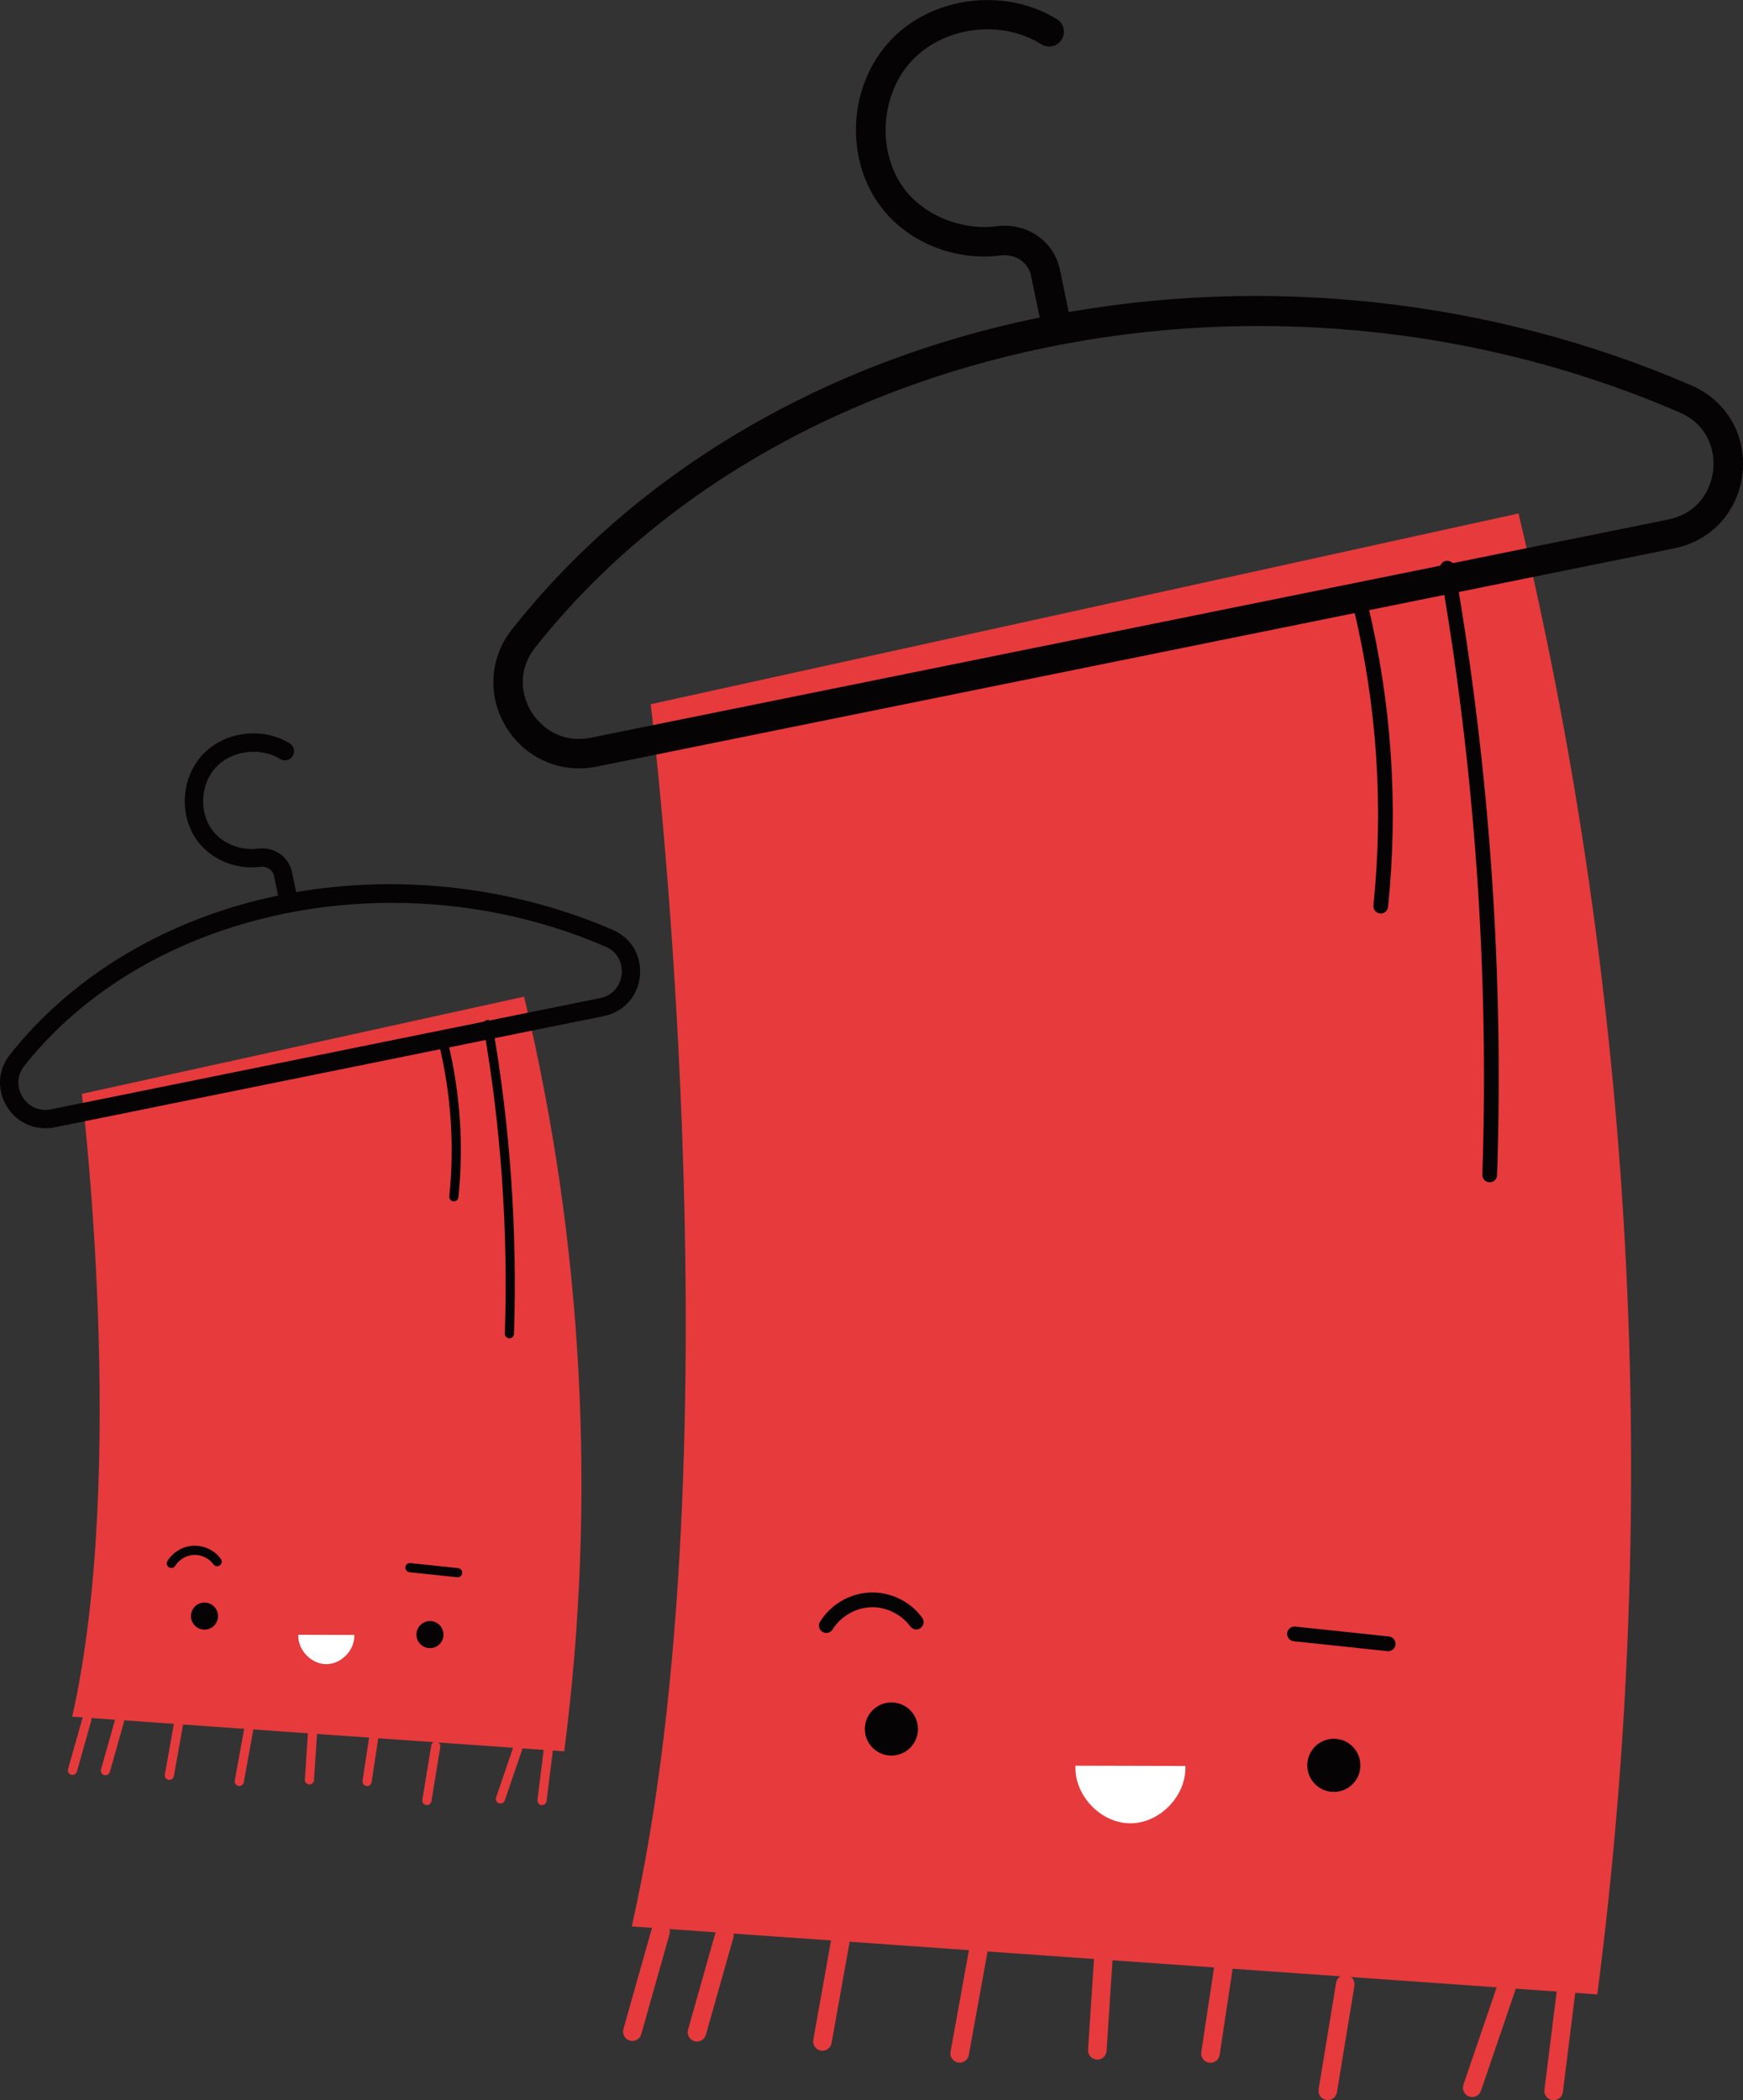 <?xml version="1.0" encoding="utf-8"?>
<!-- Generator: Adobe Illustrator 24.3.0, SVG Export Plug-In . SVG Version: 6.00 Build 0)  -->
<svg version="1.1" id="Layer_6" xmlns="http://www.w3.org/2000/svg" xmlns:xlink="http://www.w3.org/1999/xlink" x="0px" y="0px"
	 viewBox="0 0 177.429 213.718" enable-background="new 0 0 177.429 213.718" xml:space="preserve">
<rect x="0" y="0" width="177.429" height="213.718" fill="#333333" stroke="none"/>
<g>
	<path fill="#E73A3C" d="M162.597,202.952c6.503-50.164,3.77-101.511-8.021-150.702L66.241,71.66c0,0,9.184,75.185-1.93,124.373
		L162.597,202.952z"/>
	<path fill="#E73A3C" d="M57.435,178.218c3.314-25.564,1.921-51.73-4.087-76.797l-45.016,9.891c0,0,4.68,38.314-0.983,63.38
		L57.435,178.218z"/>
	<path fill="#E73A3C" d="M64.368,207.687c-0.085,0-0.171-0.011-0.257-0.036c-0.502-0.142-0.794-0.664-0.652-1.167l2.876-10.175
		c0.143-0.502,0.663-0.795,1.167-0.652c0.502,0.142,0.794,0.665,0.652,1.167l-2.876,10.175
		C65.159,207.415,64.78,207.687,64.368,207.687z"/>
	<path fill="#E73A3C" d="M70.946,207.748c-0.085,0-0.171-0.011-0.257-0.036c-0.502-0.142-0.794-0.665-0.652-1.167l2.796-9.88
		c0.143-0.501,0.665-0.791,1.167-0.652c0.502,0.142,0.795,0.665,0.652,1.167l-2.796,9.879
		C71.737,207.477,71.358,207.748,70.946,207.748z"/>
	<path fill="#E73A3C" d="M83.72,208.685c-0.055,0-0.111-0.005-0.167-0.015c-0.514-0.092-0.857-0.583-0.764-1.097l1.821-10.195
		c0.094-0.513,0.593-0.849,1.097-0.764c0.514,0.092,0.857,0.583,0.764,1.097l-1.821,10.194
		C84.568,208.363,84.169,208.685,83.72,208.685z"/>
	<path fill="#E73A3C" d="M97.692,209.896c-0.057,0-0.113-0.005-0.17-0.015c-0.513-0.093-0.854-0.585-0.762-1.098l1.968-10.862
		c0.095-0.514,0.598-0.854,1.099-0.761c0.513,0.093,0.854,0.585,0.762,1.098l-1.968,10.862
		C98.538,209.576,98.14,209.896,97.692,209.896z"/>
	<path fill="#E73A3C" d="M111.704,209.584c-0.021,0-0.042-0.001-0.063-0.002c-0.521-0.034-0.916-0.484-0.881-1.005l0.624-9.544
		c0.033-0.522,0.494-0.92,1.004-0.882c0.521,0.034,0.916,0.484,0.881,1.005l-0.624,9.544
		C112.614,209.2,112.198,209.584,111.704,209.584z"/>
	<path fill="#E73A3C" d="M123.22,209.909c-0.047,0-0.095-0.004-0.143-0.01c-0.516-0.078-0.871-0.56-0.793-1.076l1.298-8.584
		c0.078-0.516,0.559-0.865,1.076-0.793c0.516,0.078,0.871,0.56,0.793,1.076l-1.298,8.584
		C124.083,209.574,123.679,209.909,123.22,209.909z"/>
	<path fill="#E73A3C" d="M135.164,213.704c-0.05,0-0.102-0.004-0.154-0.012c-0.516-0.084-0.864-0.57-0.78-1.085l1.777-10.837
		c0.085-0.514,0.574-0.862,1.085-0.78c0.516,0.084,0.864,0.57,0.78,1.085l-1.777,10.837
		C136.02,213.374,135.618,213.704,135.164,213.704z"/>
	<path fill="#E73A3C" d="M149.864,213.391c-0.101,0-0.204-0.016-0.305-0.05c-0.495-0.169-0.758-0.706-0.59-1.2l3.478-10.186
		c0.169-0.495,0.705-0.758,1.2-0.59c0.495,0.169,0.758,0.706,0.59,1.2l-3.478,10.186
		C150.625,213.144,150.257,213.391,149.864,213.391z"/>
	<path fill="#E73A3C" d="M158.156,213.718c-0.039,0-0.079-0.002-0.118-0.007c-0.518-0.065-0.886-0.537-0.821-1.055l1.27-10.179
		c0.064-0.518,0.54-0.886,1.055-0.821c0.518,0.065,0.886,0.537,0.821,1.055l-1.27,10.179
		C159.033,213.368,158.626,213.718,158.156,213.718z"/>
	<path fill="#E73A3C" d="M7.378,180.616c-0.042,0-0.085-0.005-0.127-0.018c-0.248-0.07-0.392-0.328-0.322-0.576l1.466-5.185
		c0.07-0.248,0.328-0.393,0.576-0.322c0.248,0.07,0.392,0.328,0.322,0.576l-1.466,5.185C7.769,180.482,7.582,180.616,7.378,180.616z
		"/>
	<path fill="#E73A3C" d="M10.731,180.647c-0.042,0-0.085-0.005-0.127-0.018c-0.248-0.07-0.392-0.328-0.322-0.576l1.425-5.035
		c0.07-0.249,0.328-0.392,0.576-0.322c0.248,0.07,0.392,0.328,0.322,0.576l-1.425,5.035
		C11.121,180.513,10.934,180.647,10.731,180.647z"/>
	<path fill="#E73A3C" d="M17.24,181.124c-0.027,0-0.055-0.002-0.083-0.007c-0.254-0.045-0.423-0.288-0.377-0.542l0.928-5.195
		c0.046-0.254,0.291-0.419,0.542-0.377c0.254,0.045,0.423,0.288,0.377,0.542l-0.928,5.195
		C17.658,180.966,17.461,181.124,17.24,181.124z"/>
	<path fill="#E73A3C" d="M24.36,181.742c-0.028,0-0.056-0.002-0.084-0.008c-0.254-0.046-0.422-0.289-0.376-0.542l1.003-5.535
		c0.046-0.254,0.288-0.423,0.542-0.376c0.254,0.046,0.422,0.289,0.376,0.542l-1.003,5.535
		C24.778,181.584,24.581,181.742,24.36,181.742z"/>
	<path fill="#E73A3C" d="M31.5,181.582c-0.01,0-0.02,0-0.031-0.001c-0.257-0.017-0.452-0.239-0.435-0.496l0.318-4.863
		c0.017-0.257,0.232-0.451,0.496-0.435c0.257,0.017,0.452,0.239,0.435,0.496l-0.318,4.863
		C31.949,181.393,31.744,181.582,31.5,181.582z"/>
	<path fill="#E73A3C" d="M37.369,181.748c-0.023,0-0.047-0.002-0.071-0.005c-0.255-0.039-0.43-0.277-0.392-0.532l0.662-4.375
		c0.039-0.255,0.279-0.429,0.532-0.392c0.255,0.039,0.43,0.277,0.392,0.532l-0.662,4.375
		C37.795,181.583,37.596,181.748,37.369,181.748z"/>
	<path fill="#E73A3C" d="M43.456,183.682c-0.025,0-0.05-0.002-0.076-0.006c-0.255-0.042-0.427-0.282-0.385-0.536l0.906-5.522
		c0.042-0.255,0.281-0.427,0.536-0.385c0.254,0.042,0.427,0.282,0.385,0.536l-0.906,5.522
		C43.878,183.519,43.68,183.682,43.456,183.682z"/>
	<path fill="#E73A3C" d="M50.946,183.522c-0.05,0-0.101-0.008-0.151-0.025c-0.244-0.084-0.374-0.349-0.291-0.593l1.773-5.191
		c0.084-0.244,0.349-0.374,0.593-0.291c0.244,0.084,0.374,0.349,0.291,0.593l-1.773,5.191
		C51.322,183.401,51.141,183.522,50.946,183.522z"/>
	<path fill="#E73A3C" d="M55.172,183.69c-0.019,0-0.039-0.001-0.058-0.004c-0.256-0.032-0.437-0.265-0.405-0.521l0.647-5.187
		c0.032-0.256,0.271-0.435,0.521-0.405c0.256,0.032,0.437,0.265,0.405,0.521l-0.647,5.187
		C55.605,183.517,55.404,183.69,55.172,183.69z"/>
</g>
<g>
	<path fill="#FFFFFF" d="M109.479,179.678c-0.143,3.011,2.563,5.855,5.578,5.863s5.735-2.823,5.607-5.835L109.479,179.678z"/>
	<path fill="#FFFFFF" d="M30.367,166.357c-0.073,1.535,1.306,2.984,2.843,2.988c1.536,0.004,2.922-1.438,2.858-2.973L30.367,166.357
		z"/>
</g>
<g>
	<path fill="#060305" d="M107.37,33.825c-0.696,0-1.32-0.487-1.467-1.196l-0.948-4.575c-0.282-1.364-1.622-2.251-3.109-2.059
		c-4.7,0.597-9.491-1.359-12.205-4.99c-3.722-4.979-3.254-12.428,1.065-16.957c4.23-4.437,11.647-5.353,16.887-2.088
		c0.702,0.438,0.917,1.363,0.479,2.066c-0.438,0.704-1.363,0.917-2.066,0.479c-4.075-2.542-9.843-1.833-13.127,1.612
		c-3.283,3.442-3.657,9.314-0.835,13.091c2.046,2.737,5.83,4.266,9.424,3.811c3.061-0.393,5.822,1.512,6.426,4.425l0.948,4.576
		c0.168,0.811-0.354,1.605-1.164,1.773C107.574,33.814,107.471,33.825,107.37,33.825z"/>
	<path fill="#060305" d="M58.951,78.192c-2.998,0-5.79-1.534-7.42-4.187c-1.936-3.151-1.71-7.055,0.575-9.947
		c12.84-16.25,32.281-27.595,54.742-31.945c21.803-4.223,45.006-1.697,65.337,7.111c3.562,1.543,5.601,5.041,5.194,8.911
		c-0.408,3.885-3.141,6.896-6.962,7.669L60.727,78.013C60.133,78.133,59.538,78.192,58.951,78.192z M60.429,76.542h0.01H60.429z
		 M128.166,33.176c-29.073,0-57.004,11.604-73.706,32.742c-1.815,2.297-1.383,4.873-0.372,6.517c1.02,1.661,3.142,3.226,6.044,2.638
		l109.69-22.208c3.047-0.617,4.36-3.009,4.574-5.042c0.212-2.021-0.571-4.617-3.404-5.845
		C157.258,36.026,142.57,33.176,128.166,33.176z"/>
	<path fill="#060305" d="M151.647,120.308c-0.008,0-0.017,0-0.025,0c-0.413-0.014-0.738-0.36-0.725-0.774
		c0.686-20.583-0.766-41.305-4.312-61.59c-0.071-0.408,0.202-0.797,0.61-0.868c0.4-0.071,0.796,0.201,0.868,0.609
		c3.563,20.387,5.022,41.213,4.334,61.898C152.384,119.988,152.051,120.308,151.647,120.308z"/>
	<path fill="#060305" d="M140.554,92.956c-0.025,0-0.052-0.001-0.077-0.004c-0.412-0.042-0.712-0.411-0.67-0.823
		c1.046-10.188,0.357-20.401-2.049-30.358c-0.097-0.403,0.15-0.808,0.554-0.905c0.395-0.098,0.808,0.149,0.905,0.553
		c2.445,10.123,3.146,20.507,2.082,30.864C141.26,92.668,140.934,92.956,140.554,92.956z"/>
	<circle fill="#060305" cx="90.741" cy="175.943" r="2.704"/>
	<circle fill="#060305" cx="135.778" cy="179.641" r="2.704"/>
	<path fill="#060305" d="M84.116,166.169c-0.134,0-0.271-0.036-0.393-0.112c-0.353-0.218-0.462-0.68-0.244-1.032
		c1.082-1.753,3.033-2.892,5.092-2.971c2.079-0.078,4.094,0.905,5.307,2.569c0.244,0.334,0.171,0.804-0.163,1.048
		c-0.337,0.243-0.805,0.169-1.048-0.164c-0.91-1.247-2.515-2.024-4.037-1.954c-1.543,0.06-3.063,0.947-3.875,2.26
		C84.613,166.042,84.368,166.169,84.116,166.169z"/>
	<path fill="#060305" d="M141.311,168.024c-0.026,0-0.053-0.001-0.08-0.004l-9.537-1.007c-0.411-0.043-0.71-0.413-0.667-0.825
		c0.044-0.412,0.409-0.704,0.825-0.667l9.537,1.007c0.411,0.044,0.71,0.413,0.667,0.825
		C142.015,167.738,141.69,168.024,141.311,168.024z"/>
	<path fill="#060305" d="M29.292,92.2c-0.433,0-0.822-0.303-0.913-0.744l-0.484-2.332c-0.126-0.607-0.724-0.998-1.398-0.916
		c-2.456,0.316-4.958-0.711-6.377-2.609c-1.945-2.602-1.7-6.493,0.556-8.859c2.209-2.318,6.082-2.796,8.817-1.091
		c0.438,0.273,0.571,0.848,0.298,1.286c-0.273,0.438-0.848,0.571-1.286,0.298c-1.978-1.233-4.884-0.876-6.478,0.795
		c-1.618,1.697-1.803,4.592-0.412,6.453c1.007,1.347,2.876,2.104,4.645,1.875c1.647-0.209,3.136,0.817,3.462,2.389l0.484,2.332
		c0.105,0.505-0.22,0.999-0.724,1.104C29.419,92.194,29.355,92.2,29.292,92.2z"/>
	<path fill="#060305" d="M62.39,94.634c-10.027-4.353-21.434-5.704-32.249-3.853c-0.379,0.061-0.774,0.136-1.153,0.212
		c-0.228,0.046-0.44,0.091-0.667,0.137c-11.195,2.321-20.872,8.055-27.319,16.2c-1.213,1.532-1.335,3.595-0.303,5.264
		c0.85,1.411,2.336,2.215,3.914,2.215c0.319,0,0.637-0.03,0.94-0.091l3.079-0.622l36.178-7.327l0.91-0.182l3.716-0.758l0.925-0.182
		l3.792-0.774l7.296-1.471c2.033-0.41,3.474-2.002,3.686-4.065C65.348,97.289,64.271,95.438,62.39,94.634z M63.285,99.14
		c-0.106,0.986-0.743,2.139-2.199,2.427l-7.357,1.487l-3.883,0.789l-0.531,0.106l-40.88,8.282l-3.246,0.652
		c-1.396,0.288-2.412-0.47-2.897-1.259c-0.485-0.789-0.698-2.033,0.167-3.14c8.479-10.725,22.662-16.61,37.422-16.61
		c7.327,0,14.79,1.441,21.767,4.46C63.012,96.925,63.376,98.169,63.285,99.14z"/>
	<path fill="#060305" d="M51.856,136.188c-0.005,0-0.011,0-0.016,0c-0.258-0.009-0.459-0.224-0.451-0.482
		c0.349-10.483-0.391-21.037-2.197-31.369c-0.044-0.254,0.126-0.496,0.38-0.54c0.251-0.045,0.496,0.125,0.54,0.38
		c1.817,10.395,2.561,21.014,2.21,31.561C52.314,135.989,52.107,136.188,51.856,136.188z"/>
	<path fill="#060305" d="M46.203,122.249c-0.016,0-0.032-0.001-0.048-0.002c-0.256-0.026-0.443-0.256-0.417-0.512
		c0.532-5.183,0.181-10.378-1.042-15.442c-0.06-0.251,0.094-0.503,0.344-0.563c0.251-0.061,0.503,0.094,0.563,0.344
		c1.249,5.167,1.607,10.468,1.064,15.757C46.642,122.07,46.439,122.249,46.203,122.249z"/>
	<circle fill="#060305" cx="20.818" cy="164.454" r="1.378"/>
	<circle fill="#060305" cx="43.769" cy="166.339" r="1.378"/>
	<path fill="#060305" d="M17.442,159.558c-0.084,0-0.168-0.022-0.245-0.07c-0.219-0.136-0.287-0.423-0.152-0.642
		c0.566-0.917,1.587-1.512,2.664-1.554c1.08-0.039,2.14,0.473,2.776,1.344c0.152,0.208,0.106,0.501-0.102,0.652
		c-0.21,0.152-0.501,0.106-0.652-0.102c-0.447-0.614-1.221-0.988-1.986-0.962c-0.759,0.029-1.507,0.466-1.905,1.112
		C17.751,159.479,17.598,159.558,17.442,159.558z"/>
	<path fill="#060305" d="M46.589,160.503c-0.016,0-0.033-0.001-0.05-0.002l-4.86-0.513c-0.256-0.027-0.442-0.257-0.415-0.513
		c0.027-0.256,0.257-0.436,0.513-0.415l4.86,0.513c0.256,0.027,0.442,0.257,0.415,0.513
		C47.027,160.325,46.824,160.503,46.589,160.503z"/>
</g>
</svg>
